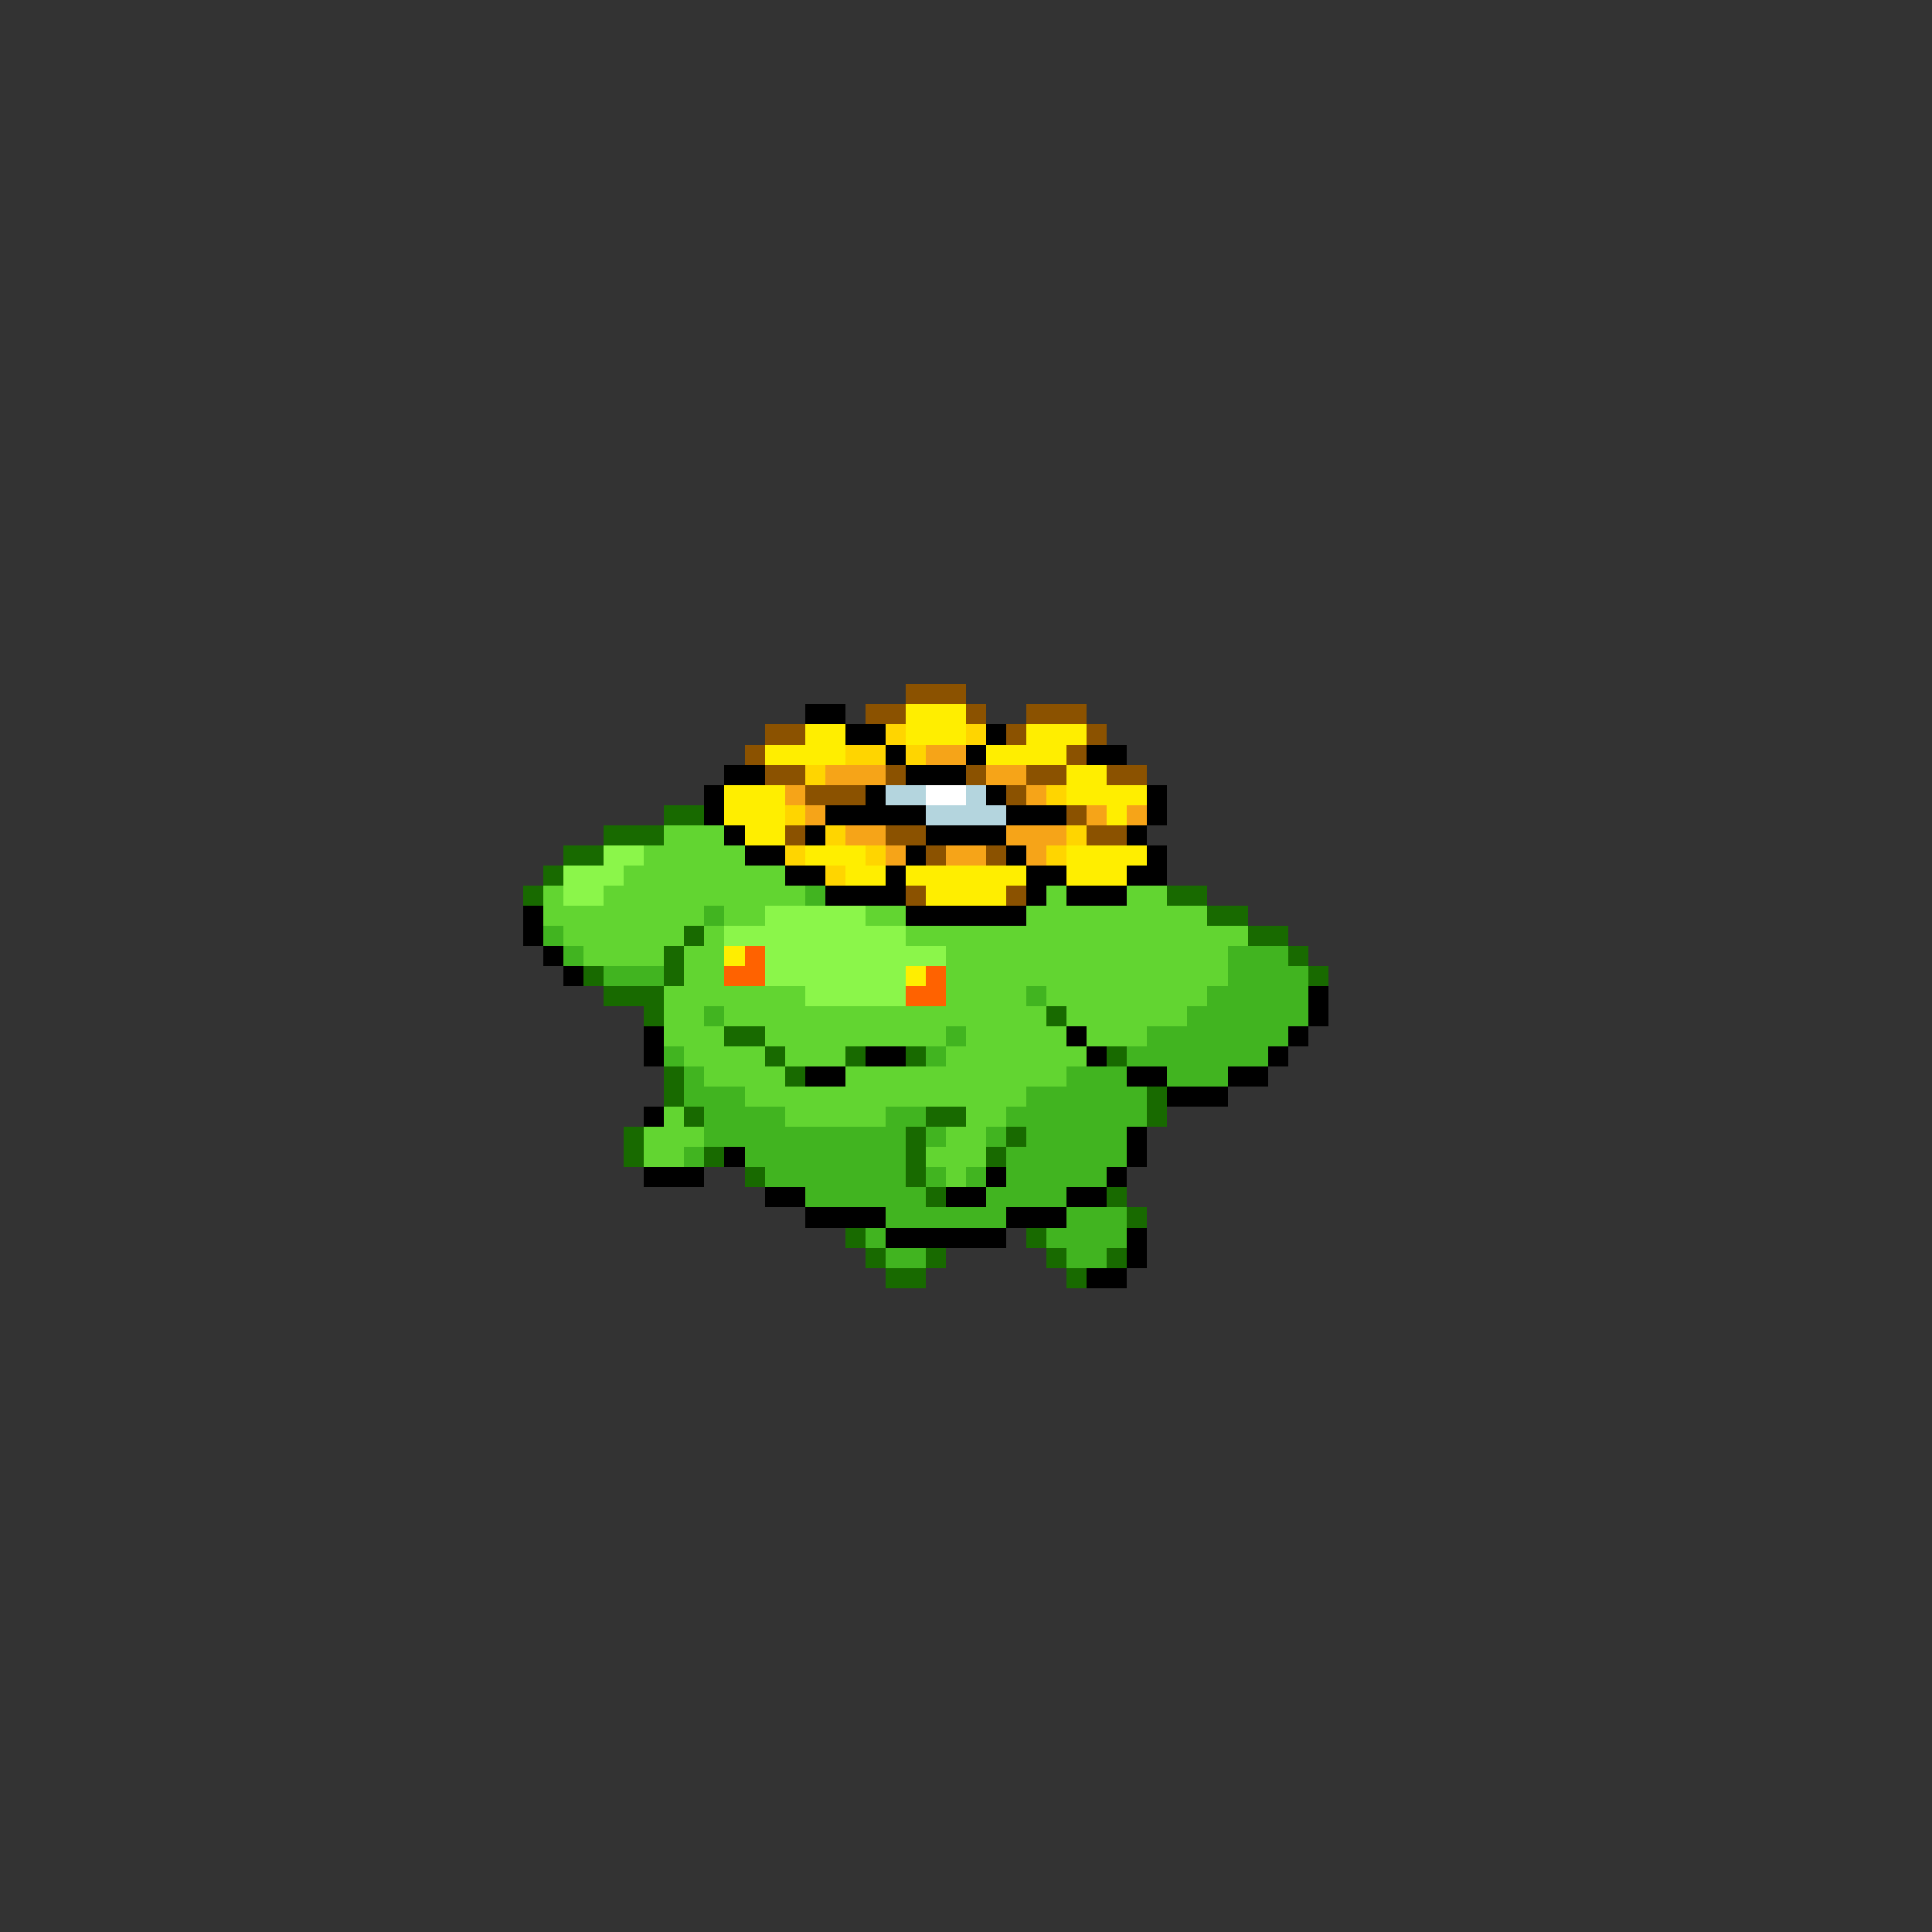<svg xmlns="http://www.w3.org/2000/svg" viewBox="0 -0.5 96 96" shape-rendering="crispEdges">
<rect x="0" y="-0.5" width="96" height="96" fill="#333333" stroke="none"/>
<path stroke="#8b5200" d="M45 34h3M43 35h2M48 35h1M51 35h3M38 36h2M50 36h1M54 36h1M37 37h1M53 37h1M38 38h2M44 38h1M48 38h1M51 38h2M55 38h2M40 39h3M50 39h1M53 40h1M39 41h1M44 41h2M54 41h2M46 42h1M49 42h1M45 44h1M50 44h1" />
<path stroke="#000000" d="M40 35h2M42 36h2M49 36h1M44 37h1M48 37h1M54 37h2M36 38h2M45 38h3M35 39h1M43 39h1M49 39h1M57 39h1M35 40h1M41 40h5M50 40h3M57 40h1M36 41h1M40 41h1M46 41h4M56 41h1M37 42h2M45 42h1M50 42h1M57 42h1M39 43h2M44 43h1M51 43h2M56 43h2M41 44h4M51 44h1M53 44h3M26 45h1M45 45h6M26 46h1M27 47h1M28 48h1M65 49h1M65 50h1M32 51h1M53 51h1M64 51h1M32 52h1M43 52h2M54 52h1M63 52h1M40 53h2M56 53h2M61 53h2M58 54h3M32 55h1M56 56h1M36 57h1M56 57h1M32 58h3M49 58h1M55 58h1M38 59h2M47 59h2M53 59h2M40 60h4M50 60h3M44 61h6M56 61h1M56 62h1M54 63h2" />
<path stroke="#ffee00" d="M45 35h3M40 36h2M45 36h3M51 36h3M38 37h4M49 37h4M53 38h2M36 39h3M53 39h4M36 40h3M55 40h1M37 41h2M40 42h3M53 42h4M42 43h2M45 43h6M53 43h3M46 44h4M36 47h1M45 48h1" />
<path stroke="#ffd500" d="M44 36h1M48 36h1M42 37h2M45 37h1M40 38h1M52 39h1M39 40h1M41 41h1M53 41h1M39 42h1M43 42h1M52 42h1M41 43h1" />
<path stroke="#f6a418" d="M46 37h2M41 38h3M49 38h2M39 39h1M51 39h1M40 40h1M54 40h1M56 40h1M42 41h2M50 41h3M44 42h1M47 42h2M51 42h1" />
<path stroke="#b4d5de" d="M44 39h2M48 39h1M46 40h4" />
<path stroke="#ffffff" d="M46 39h2" />
<path stroke="#186a00" d="M33 40h2M30 41h3M28 42h2M27 43h1M26 44h1M58 44h2M60 45h2M34 46h1M62 46h2M33 47h1M64 47h1M29 48h1M33 48h1M65 48h1M30 49h3M32 50h1M52 50h1M36 51h2M38 52h1M42 52h1M45 52h1M55 52h1M33 53h1M39 53h1M33 54h1M57 54h1M34 55h1M46 55h2M57 55h1M31 56h1M45 56h1M50 56h1M31 57h1M35 57h1M45 57h1M49 57h1M37 58h1M45 58h1M46 59h1M55 59h1M56 60h1M42 61h1M51 61h1M43 62h1M46 62h1M52 62h1M55 62h1M44 63h2M53 63h1" />
<path stroke="#62d531" d="M33 41h3M32 42h5M31 43h8M27 44h1M30 44h10M52 44h1M56 44h2M27 45h8M36 45h2M43 45h2M51 45h9M28 46h6M35 46h1M45 46h17M29 47h4M34 47h2M47 47h14M34 48h2M47 48h14M33 49h7M47 49h4M52 49h8M33 50h2M36 50h16M53 50h6M33 51h3M38 51h9M48 51h5M54 51h3M34 52h4M39 52h3M47 52h7M35 53h4M42 53h11M37 54h14M33 55h1M39 55h5M48 55h2M32 56h3M47 56h2M32 57h2M46 57h3M47 58h1" />
<path stroke="#8bf64a" d="M30 42h2M28 43h3M28 44h2M38 45h5M36 46h9M38 47h9M38 48h7M40 49h5" />
<path stroke="#41b420" d="M40 44h1M35 45h1M27 46h1M28 47h1M61 47h3M30 48h3M61 48h4M51 49h1M60 49h5M35 50h1M59 50h6M47 51h1M57 51h7M33 52h1M46 52h1M56 52h7M34 53h1M53 53h3M58 53h3M34 54h3M51 54h6M35 55h4M44 55h2M50 55h7M35 56h10M46 56h1M49 56h1M51 56h5M34 57h1M37 57h8M50 57h6M38 58h7M46 58h1M48 58h1M50 58h5M40 59h6M49 59h4M44 60h6M53 60h3M43 61h1M52 61h4M44 62h2M53 62h2" />
<path stroke="#ff6200" d="M37 47h1M36 48h2M46 48h1M45 49h2" />
</svg>